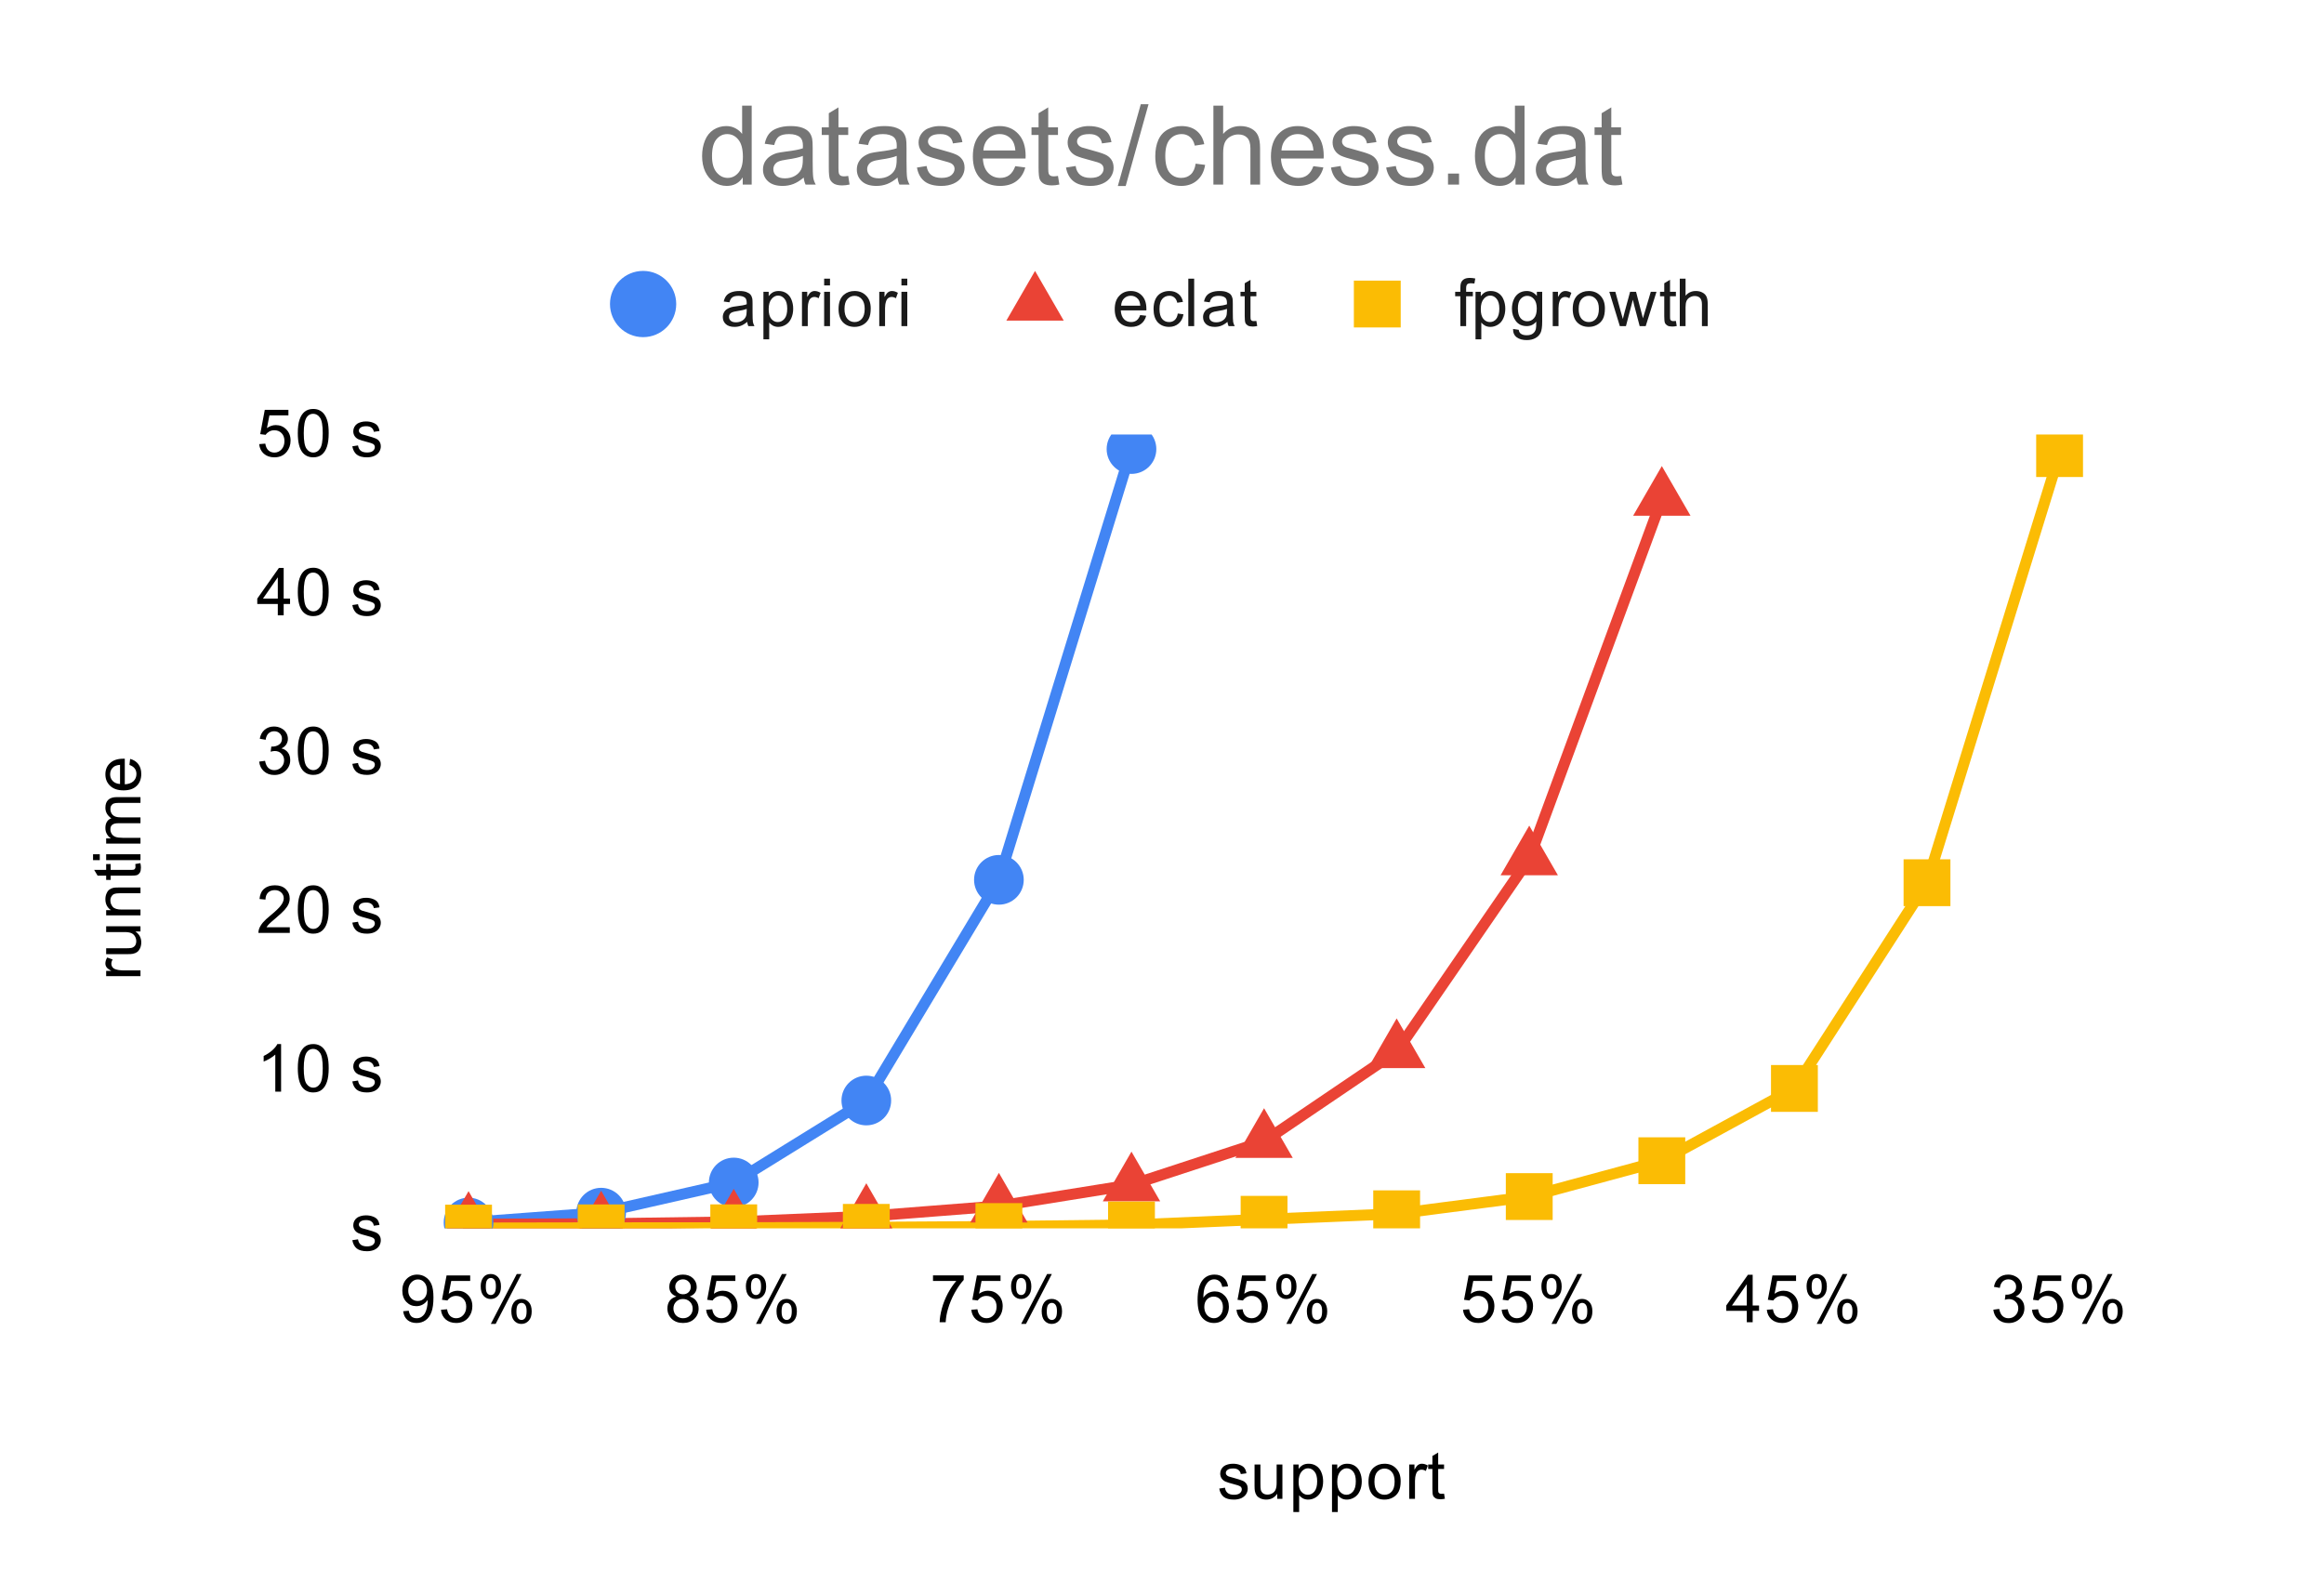 <svg version="1.1" viewBox="0.0 0.0 421.0 289.0" fill="none" stroke="none" stroke-linecap="square" stroke-miterlimit="10" width="421" height="289" xmlns:xlink="http://www.w3.org/1999/xlink" xmlns="http://www.w3.org/2000/svg"><path fill="#ffffff" d="M0 0L421.0 0L421.0 289.0L0 289.0L0 0Z" fill-rule="nonzero"/><clipPath id="id_0"><path d="M75.45 78.717L406.55 78.717L406.55 222.55L75.45 222.55L75.45 78.717Z" clip-rule="nonzero"/></clipPath><path stroke="#4285f4" stroke-width="2.0" stroke-linecap="butt" clip-path="url(#id_0)" d="M84.88 221.489L108.899 219.703L132.917 214.24L156.936 199.386L180.954 159.403L204.972 81.359" fill-rule="nonzero"/><path stroke="#ea4335" stroke-width="2.0" stroke-linecap="butt" clip-path="url(#id_0)" d="M84.88 221.802L108.899 221.724L132.917 221.383L156.936 220.374L180.954 218.495L204.972 214.646L228.991 206.778L253.009 190.511L277.028 155.579L301.046 90.436" fill-rule="nonzero"/><path stroke="#fbbc04" stroke-width="2.0" stroke-linecap="butt" clip-path="url(#id_0)" d="M84.88 222.495L108.899 222.454L132.917 222.444L156.936 222.361L180.954 222.215L204.972 221.929L228.991 220.907L253.009 219.907L277.028 216.79L301.046 210.294L325.064 197.199L349.083 159.926L373.101 82.183" fill-rule="nonzero"/><path fill="#4285f4" clip-path="url(#id_0)" d="M89.38 221.489C89.38 223.975 87.366 225.989 84.88 225.989C82.395 225.989 80.38 223.975 80.38 221.489C80.38 219.004 82.395 216.989 84.88 216.989C87.366 216.989 89.38 219.004 89.38 221.489Z" fill-rule="nonzero"/><path fill="#4285f4" clip-path="url(#id_0)" d="M113.399 219.703C113.399 222.189 111.384 224.203 108.899 224.203C106.413 224.203 104.399 222.189 104.399 219.703C104.399 217.218 106.413 215.203 108.899 215.203C111.384 215.203 113.399 217.218 113.399 219.703Z" fill-rule="nonzero"/><path fill="#4285f4" clip-path="url(#id_0)" d="M137.417 214.24C137.417 216.725 135.402 218.74 132.917 218.74C130.432 218.74 128.417 216.725 128.417 214.24C128.417 211.755 130.432 209.74 132.917 209.74C135.402 209.74 137.417 211.755 137.417 214.24Z" fill-rule="nonzero"/><path fill="#4285f4" clip-path="url(#id_0)" d="M161.436 199.386C161.436 201.871 159.421 203.886 156.936 203.886C154.45 203.886 152.436 201.871 152.436 199.386C152.436 196.901 154.45 194.886 156.936 194.886C159.421 194.886 161.436 196.901 161.436 199.386Z" fill-rule="nonzero"/><path fill="#4285f4" clip-path="url(#id_0)" d="M185.454 159.403C185.454 161.888 183.439 163.903 180.954 163.903C178.469 163.903 176.454 161.888 176.454 159.403C176.454 156.918 178.469 154.903 180.954 154.903C183.439 154.903 185.454 156.918 185.454 159.403Z" fill-rule="nonzero"/><path fill="#4285f4" clip-path="url(#id_0)" d="M209.472 81.359C209.472 83.844 207.458 85.859 204.972 85.859C202.487 85.859 200.472 83.844 200.472 81.359C200.472 78.873 202.487 76.859 204.972 76.859C207.458 76.859 209.472 78.873 209.472 81.359Z" fill-rule="nonzero"/><path fill="#ea4335" clip-path="url(#id_0)" d="M84.88 215.802L90.077 224.802L79.684 224.802Z" fill-rule="nonzero"/><path fill="#ea4335" clip-path="url(#id_0)" d="M108.899 215.724L114.095 224.724L103.703 224.724Z" fill-rule="nonzero"/><path fill="#ea4335" clip-path="url(#id_0)" d="M132.917 215.383L138.113 224.383L127.721 224.383Z" fill-rule="nonzero"/><path fill="#ea4335" clip-path="url(#id_0)" d="M156.936 214.374L162.132 223.374L151.739 223.374Z" fill-rule="nonzero"/><path fill="#ea4335" clip-path="url(#id_0)" d="M180.954 212.495L186.15 221.495L175.758 221.495Z" fill-rule="nonzero"/><path fill="#ea4335" clip-path="url(#id_0)" d="M204.972 208.646L210.169 217.646L199.776 217.646Z" fill-rule="nonzero"/><path fill="#ea4335" clip-path="url(#id_0)" d="M228.991 200.778L234.187 209.778L223.795 209.778Z" fill-rule="nonzero"/><path fill="#ea4335" clip-path="url(#id_0)" d="M253.009 184.511L258.205 193.511L247.813 193.511Z" fill-rule="nonzero"/><path fill="#ea4335" clip-path="url(#id_0)" d="M277.028 149.579L282.224 158.579L271.831 158.579Z" fill-rule="nonzero"/><path fill="#ea4335" clip-path="url(#id_0)" d="M301.046 84.436L306.242 93.436L295.85 93.436Z" fill-rule="nonzero"/><path fill="#fbbc04" clip-path="url(#id_0)" d="M80.638 218.252L89.123 218.252L89.123 226.738L80.638 226.738Z" fill-rule="nonzero"/><path fill="#fbbc04" clip-path="url(#id_0)" d="M104.656 218.212L113.141 218.212L113.141 226.697L104.656 226.697Z" fill-rule="nonzero"/><path fill="#fbbc04" clip-path="url(#id_0)" d="M128.675 218.201L137.16 218.201L137.16 226.687L128.675 226.687Z" fill-rule="nonzero"/><path fill="#fbbc04" clip-path="url(#id_0)" d="M152.693 218.118L161.178 218.118L161.178 226.603L152.693 226.603Z" fill-rule="nonzero"/><path fill="#fbbc04" clip-path="url(#id_0)" d="M176.711 217.972L185.197 217.972L185.197 226.457L176.711 226.457Z" fill-rule="nonzero"/><path fill="#fbbc04" clip-path="url(#id_0)" d="M200.73 217.686L209.215 217.686L209.215 226.171L200.73 226.171Z" fill-rule="nonzero"/><path fill="#fbbc04" clip-path="url(#id_0)" d="M224.748 216.665L233.233 216.665L233.233 225.15L224.748 225.15Z" fill-rule="nonzero"/><path fill="#fbbc04" clip-path="url(#id_0)" d="M248.767 215.664L257.252 215.664L257.252 224.149L248.767 224.149Z" fill-rule="nonzero"/><path fill="#fbbc04" clip-path="url(#id_0)" d="M272.785 212.547L281.27 212.547L281.27 221.033L272.785 221.033Z" fill-rule="nonzero"/><path fill="#fbbc04" clip-path="url(#id_0)" d="M296.803 206.051L305.289 206.051L305.289 214.536L296.803 214.536Z" fill-rule="nonzero"/><path fill="#fbbc04" clip-path="url(#id_0)" d="M320.822 192.956L329.307 192.956L329.307 201.441L320.822 201.441Z" fill-rule="nonzero"/><path fill="#fbbc04" clip-path="url(#id_0)" d="M344.84 155.684L353.325 155.684L353.325 164.169L344.84 164.169Z" fill-rule="nonzero"/><path fill="#fbbc04" clip-path="url(#id_0)" d="M368.859 77.94L377.344 77.94L377.344 86.426L368.859 86.426Z" fill-rule="nonzero"/><path fill="#000000" d="M220.875 269.691L221.906 269.534Q222.0 270.159 222.391 270.488Q222.797 270.816 223.531 270.816Q224.25 270.816 224.594 270.534Q224.953 270.238 224.953 269.831Q224.953 269.472 224.641 269.269Q224.422 269.128 223.562 268.909Q222.406 268.613 221.953 268.409Q221.516 268.191 221.281 267.816Q221.047 267.441 221.047 266.972Q221.047 266.566 221.234 266.206Q221.422 265.847 221.75 265.613Q222.0 265.441 222.422 265.316Q222.844 265.191 223.344 265.191Q224.062 265.191 224.609 265.409Q225.172 265.613 225.438 265.972Q225.703 266.331 225.797 266.925L224.766 267.066Q224.703 266.597 224.359 266.331Q224.031 266.05 223.406 266.05Q222.688 266.05 222.375 266.3Q222.062 266.534 222.062 266.863Q222.062 267.066 222.188 267.222Q222.328 267.394 222.594 267.503Q222.75 267.566 223.531 267.769Q224.656 268.081 225.094 268.269Q225.531 268.456 225.781 268.816Q226.031 269.175 226.031 269.722Q226.031 270.253 225.719 270.722Q225.422 271.175 224.844 271.441Q224.266 271.691 223.531 271.691Q222.312 271.691 221.672 271.191Q221.047 270.675 220.875 269.691ZM231.375 271.55L231.375 270.628Q230.641 271.691 229.391 271.691Q228.844 271.691 228.359 271.488Q227.891 271.269 227.656 270.956Q227.422 270.628 227.328 270.159Q227.266 269.863 227.266 269.175L227.266 265.331L228.328 265.331L228.328 268.784Q228.328 269.597 228.391 269.894Q228.484 270.3 228.797 270.55Q229.125 270.784 229.609 270.784Q230.078 270.784 230.484 270.55Q230.906 270.3 231.078 269.878Q231.266 269.456 231.266 268.659L231.266 265.331L232.312 265.331L232.312 271.55L231.375 271.55ZM234.297 273.941L234.297 265.331L235.25 265.331L235.25 266.128Q235.594 265.659 236.016 265.425Q236.453 265.191 237.062 265.191Q237.859 265.191 238.469 265.597Q239.078 266.003 239.375 266.753Q239.688 267.503 239.688 268.394Q239.688 269.347 239.344 270.113Q239.016 270.878 238.359 271.284Q237.703 271.691 236.984 271.691Q236.453 271.691 236.031 271.472Q235.609 271.238 235.344 270.909L235.344 273.941L234.297 273.941ZM235.25 268.472Q235.25 269.675 235.734 270.253Q236.219 270.816 236.906 270.816Q237.609 270.816 238.109 270.222Q238.609 269.628 238.609 268.378Q238.609 267.191 238.125 266.613Q237.641 266.019 236.953 266.019Q236.281 266.019 235.766 266.644Q235.25 267.269 235.25 268.472ZM241.297 273.941L241.297 265.331L242.25 265.331L242.25 266.128Q242.594 265.659 243.016 265.425Q243.453 265.191 244.062 265.191Q244.859 265.191 245.469 265.597Q246.078 266.003 246.375 266.753Q246.688 267.503 246.688 268.394Q246.688 269.347 246.344 270.113Q246.016 270.878 245.359 271.284Q244.703 271.691 243.984 271.691Q243.453 271.691 243.031 271.472Q242.609 271.238 242.344 270.909L242.344 273.941L241.297 273.941ZM242.25 268.472Q242.25 269.675 242.734 270.253Q243.219 270.816 243.906 270.816Q244.609 270.816 245.109 270.222Q245.609 269.628 245.609 268.378Q245.609 267.191 245.125 266.613Q244.641 266.019 243.953 266.019Q243.281 266.019 242.766 266.644Q242.25 267.269 242.25 268.472ZM247.906 268.441Q247.906 266.706 248.859 265.878Q249.656 265.191 250.812 265.191Q252.094 265.191 252.906 266.034Q253.734 266.863 253.734 268.347Q253.734 269.55 253.375 270.238Q253.016 270.925 252.312 271.316Q251.625 271.691 250.812 271.691Q249.516 271.691 248.703 270.863Q247.906 270.019 247.906 268.441ZM248.984 268.441Q248.984 269.628 249.5 270.222Q250.031 270.816 250.812 270.816Q251.609 270.816 252.125 270.222Q252.641 269.628 252.641 268.409Q252.641 267.253 252.109 266.659Q251.594 266.066 250.812 266.066Q250.031 266.066 249.5 266.659Q248.984 267.238 248.984 268.441ZM255.281 271.55L255.281 265.331L256.234 265.331L256.234 266.269Q256.594 265.613 256.891 265.409Q257.203 265.191 257.578 265.191Q258.109 265.191 258.656 265.519L258.297 266.503Q257.906 266.269 257.531 266.269Q257.172 266.269 256.891 266.488Q256.625 266.691 256.516 267.066Q256.328 267.628 256.328 268.284L256.328 271.55L255.281 271.55ZM261.594 270.613L261.75 271.534Q261.297 271.628 260.953 271.628Q260.375 271.628 260.062 271.456Q259.75 271.269 259.609 270.972Q259.484 270.675 259.484 269.722L259.484 266.144L258.719 266.144L258.719 265.331L259.484 265.331L259.484 263.784L260.531 263.159L260.531 265.331L261.594 265.331L261.594 266.144L260.531 266.144L260.531 269.784Q260.531 270.238 260.578 270.363Q260.641 270.488 260.766 270.566Q260.891 270.644 261.125 270.644Q261.312 270.644 261.594 270.613Z" fill-rule="nonzero"/><path fill="#000000" d="M25.45 176.852L19.231 176.852L19.231 175.899L20.169 175.899Q19.513 175.54 19.309 175.243Q19.091 174.93 19.091 174.555Q19.091 174.024 19.419 173.477L20.403 173.836Q20.169 174.227 20.169 174.602Q20.169 174.961 20.388 175.243Q20.591 175.508 20.966 175.618Q21.528 175.805 22.184 175.805L25.45 175.805L25.45 176.852ZM25.45 168.758L24.528 168.758Q25.591 169.493 25.591 170.743Q25.591 171.29 25.388 171.774Q25.169 172.243 24.856 172.477Q24.528 172.711 24.059 172.805Q23.763 172.868 23.075 172.868L19.231 172.868L19.231 171.805L22.684 171.805Q23.497 171.805 23.794 171.743Q24.2 171.649 24.45 171.336Q24.684 171.008 24.684 170.524Q24.684 170.055 24.45 169.649Q24.2 169.227 23.778 169.055Q23.356 168.868 22.559 168.868L19.231 168.868L19.231 167.821L25.45 167.821L25.45 168.758ZM25.45 165.836L19.231 165.836L19.231 164.899L20.106 164.899Q19.091 164.211 19.091 162.915Q19.091 162.352 19.294 161.883Q19.497 161.399 19.825 161.165Q20.153 160.93 20.591 160.836Q20.888 160.79 21.622 160.79L25.45 160.79L25.45 161.836L21.669 161.836Q21.013 161.836 20.7 161.961Q20.388 162.086 20.2 162.399Q19.997 162.711 19.997 163.133Q19.997 163.805 20.434 164.305Q20.856 164.79 22.044 164.79L25.45 164.79L25.45 165.836ZM24.513 156.54L25.434 156.383Q25.528 156.836 25.528 157.18Q25.528 157.758 25.356 158.071Q25.169 158.383 24.872 158.524Q24.575 158.649 23.622 158.649L20.044 158.649L20.044 159.415L19.231 159.415L19.231 158.649L17.684 158.649L17.059 157.602L19.231 157.602L19.231 156.54L20.044 156.54L20.044 157.602L23.684 157.602Q24.138 157.602 24.263 157.555Q24.388 157.493 24.466 157.368Q24.544 157.243 24.544 157.008Q24.544 156.821 24.513 156.54ZM18.075 155.836L16.856 155.836L16.856 154.774L18.075 154.774L18.075 155.836ZM25.45 155.836L19.231 155.836L19.231 154.774L25.45 154.774L25.45 155.836ZM25.45 152.836L19.231 152.836L19.231 151.899L20.106 151.899Q19.638 151.602 19.372 151.118Q19.091 150.633 19.091 150.008Q19.091 149.321 19.372 148.883Q19.653 148.43 20.169 148.258Q19.091 147.508 19.091 146.336Q19.091 145.399 19.606 144.915Q20.106 144.415 21.184 144.415L25.45 144.415L25.45 145.461L21.528 145.461Q20.903 145.461 20.622 145.571Q20.341 145.665 20.169 145.93Q19.997 146.196 19.997 146.571Q19.997 147.227 20.434 147.665Q20.872 148.086 21.841 148.086L25.45 148.086L25.45 149.149L21.403 149.149Q20.7 149.149 20.356 149.415Q19.997 149.665 19.997 150.243Q19.997 150.696 20.231 151.071Q20.466 151.446 20.919 151.618Q21.372 151.79 22.216 151.79L25.45 151.79L25.45 152.836ZM23.45 138.586L23.575 137.493Q24.528 137.743 25.059 138.446Q25.591 139.149 25.591 140.227Q25.591 141.586 24.747 142.399Q23.903 143.196 22.388 143.196Q20.825 143.196 19.966 142.383Q19.091 141.571 19.091 140.29Q19.091 139.04 19.934 138.258Q20.778 137.461 22.325 137.461Q22.419 137.461 22.606 137.461L22.606 142.102Q23.638 142.04 24.184 141.524Q24.716 141.008 24.716 140.227Q24.716 139.649 24.419 139.243Q24.106 138.821 23.45 138.586ZM21.747 142.04L21.747 138.571Q20.95 138.633 20.559 138.961Q19.95 139.477 19.95 140.274Q19.95 141.008 20.434 141.508Q20.919 141.993 21.747 142.04Z" fill-rule="nonzero"/><path fill="#000000" d="M63.825 224.691L64.856 224.534Q64.95 225.159 65.341 225.488Q65.747 225.816 66.481 225.816Q67.2 225.816 67.544 225.534Q67.903 225.238 67.903 224.831Q67.903 224.472 67.591 224.269Q67.372 224.128 66.513 223.909Q65.356 223.613 64.903 223.409Q64.466 223.191 64.231 222.816Q63.997 222.441 63.997 221.972Q63.997 221.566 64.184 221.206Q64.372 220.847 64.7 220.613Q64.95 220.441 65.372 220.316Q65.794 220.191 66.294 220.191Q67.013 220.191 67.559 220.409Q68.122 220.613 68.388 220.972Q68.653 221.331 68.747 221.925L67.716 222.066Q67.653 221.597 67.309 221.331Q66.981 221.05 66.356 221.05Q65.638 221.05 65.325 221.3Q65.013 221.534 65.013 221.863Q65.013 222.066 65.138 222.222Q65.278 222.394 65.544 222.503Q65.7 222.566 66.481 222.769Q67.606 223.081 68.044 223.269Q68.481 223.456 68.731 223.816Q68.981 224.175 68.981 224.722Q68.981 225.253 68.669 225.722Q68.372 226.175 67.794 226.441Q67.216 226.691 66.481 226.691Q65.263 226.691 64.622 226.191Q63.997 225.675 63.825 224.691Z" fill-rule="nonzero"/><path fill="#000000" d="M50.919 197.783L49.872 197.783L49.872 191.065Q49.481 191.424 48.856 191.799Q48.247 192.158 47.763 192.33L47.763 191.315Q48.638 190.893 49.294 190.315Q49.966 189.721 50.247 189.158L50.919 189.158L50.919 197.783ZM53.95 193.549Q53.95 192.018 54.263 191.096Q54.575 190.158 55.184 189.658Q55.809 189.158 56.747 189.158Q57.434 189.158 57.95 189.44Q58.481 189.721 58.825 190.252Q59.169 190.768 59.356 191.518Q59.544 192.268 59.544 193.549Q59.544 195.065 59.231 195.986Q58.934 196.908 58.309 197.424Q57.7 197.924 56.747 197.924Q55.513 197.924 54.794 197.033Q53.95 195.971 53.95 193.549ZM55.028 193.549Q55.028 195.658 55.528 196.361Q56.028 197.065 56.747 197.065Q57.481 197.065 57.966 196.361Q58.466 195.658 58.466 193.549Q58.466 191.424 57.966 190.736Q57.481 190.033 56.731 190.033Q56.013 190.033 55.575 190.643Q55.028 191.424 55.028 193.549ZM63.825 195.924L64.856 195.768Q64.95 196.393 65.341 196.721Q65.747 197.049 66.481 197.049Q67.2 197.049 67.544 196.768Q67.903 196.471 67.903 196.065Q67.903 195.705 67.591 195.502Q67.372 195.361 66.513 195.143Q65.356 194.846 64.903 194.643Q64.466 194.424 64.231 194.049Q63.997 193.674 63.997 193.205Q63.997 192.799 64.184 192.44Q64.372 192.08 64.7 191.846Q64.95 191.674 65.372 191.549Q65.794 191.424 66.294 191.424Q67.013 191.424 67.559 191.643Q68.122 191.846 68.388 192.205Q68.653 192.565 68.747 193.158L67.716 193.299Q67.653 192.83 67.309 192.565Q66.981 192.283 66.356 192.283Q65.638 192.283 65.325 192.533Q65.013 192.768 65.013 193.096Q65.013 193.299 65.138 193.455Q65.278 193.627 65.544 193.736Q65.7 193.799 66.481 194.002Q67.606 194.315 68.044 194.502Q68.481 194.69 68.731 195.049Q68.981 195.408 68.981 195.955Q68.981 196.486 68.669 196.955Q68.372 197.408 67.794 197.674Q67.216 197.924 66.481 197.924Q65.263 197.924 64.622 197.424Q63.997 196.908 63.825 195.924Z" fill-rule="nonzero"/><path fill="#000000" d="M52.497 168.001L52.497 169.017L46.809 169.017Q46.809 168.642 46.934 168.282Q47.153 167.704 47.622 167.142Q48.106 166.579 49.013 165.845Q50.419 164.689 50.903 164.017Q51.403 163.345 51.403 162.751Q51.403 162.126 50.95 161.704Q50.497 161.267 49.778 161.267Q49.013 161.267 48.559 161.72Q48.106 162.173 48.091 162.985L47.013 162.876Q47.122 161.657 47.841 161.032Q48.575 160.392 49.809 160.392Q51.044 160.392 51.763 161.079Q52.481 161.767 52.481 162.782Q52.481 163.298 52.263 163.798Q52.059 164.282 51.559 164.845Q51.075 165.392 49.95 166.345Q48.997 167.142 48.716 167.439Q48.45 167.72 48.278 168.001L52.497 168.001ZM53.95 164.782Q53.95 163.251 54.263 162.329Q54.575 161.392 55.184 160.892Q55.809 160.392 56.747 160.392Q57.434 160.392 57.95 160.673Q58.481 160.954 58.825 161.485Q59.169 162.001 59.356 162.751Q59.544 163.501 59.544 164.782Q59.544 166.298 59.231 167.22Q58.934 168.142 58.309 168.657Q57.7 169.157 56.747 169.157Q55.513 169.157 54.794 168.267Q53.95 167.204 53.95 164.782ZM55.028 164.782Q55.028 166.892 55.528 167.595Q56.028 168.298 56.747 168.298Q57.481 168.298 57.966 167.595Q58.466 166.892 58.466 164.782Q58.466 162.657 57.966 161.97Q57.481 161.267 56.731 161.267Q56.013 161.267 55.575 161.876Q55.028 162.657 55.028 164.782ZM63.825 167.157L64.856 167.001Q64.95 167.626 65.341 167.954Q65.747 168.282 66.481 168.282Q67.2 168.282 67.544 168.001Q67.903 167.704 67.903 167.298Q67.903 166.939 67.591 166.735Q67.372 166.595 66.513 166.376Q65.356 166.079 64.903 165.876Q64.466 165.657 64.231 165.282Q63.997 164.907 63.997 164.439Q63.997 164.032 64.184 163.673Q64.372 163.314 64.7 163.079Q64.95 162.907 65.372 162.782Q65.794 162.657 66.294 162.657Q67.013 162.657 67.559 162.876Q68.122 163.079 68.388 163.439Q68.653 163.798 68.747 164.392L67.716 164.532Q67.653 164.064 67.309 163.798Q66.981 163.517 66.356 163.517Q65.638 163.517 65.325 163.767Q65.013 164.001 65.013 164.329Q65.013 164.532 65.138 164.689Q65.278 164.86 65.544 164.97Q65.7 165.032 66.481 165.235Q67.606 165.548 68.044 165.735Q68.481 165.923 68.731 166.282Q68.981 166.642 68.981 167.189Q68.981 167.72 68.669 168.189Q68.372 168.642 67.794 168.907Q67.216 169.157 66.481 169.157Q65.263 169.157 64.622 168.657Q63.997 168.142 63.825 167.157Z" fill-rule="nonzero"/><path fill="#000000" d="M46.95 137.984L48.013 137.844Q48.184 138.734 48.622 139.141Q49.059 139.531 49.684 139.531Q50.434 139.531 50.95 139.016Q51.466 138.5 51.466 137.734Q51.466 137.016 50.981 136.547Q50.513 136.062 49.778 136.062Q49.481 136.062 49.028 136.188L49.153 135.25Q49.263 135.266 49.325 135.266Q49.997 135.266 50.528 134.922Q51.075 134.562 51.075 133.828Q51.075 133.25 50.684 132.875Q50.294 132.484 49.669 132.484Q49.059 132.484 48.638 132.875Q48.231 133.266 48.122 134.031L47.059 133.844Q47.247 132.797 47.934 132.219Q48.622 131.625 49.638 131.625Q50.341 131.625 50.934 131.938Q51.528 132.234 51.841 132.75Q52.153 133.266 52.153 133.859Q52.153 134.406 51.856 134.875Q51.559 135.328 50.981 135.594Q51.731 135.766 52.153 136.328Q52.575 136.875 52.575 137.719Q52.575 138.844 51.747 139.625Q50.934 140.406 49.684 140.406Q48.559 140.406 47.809 139.734Q47.059 139.047 46.95 137.984ZM53.95 136.016Q53.95 134.484 54.263 133.562Q54.575 132.625 55.184 132.125Q55.809 131.625 56.747 131.625Q57.434 131.625 57.95 131.906Q58.481 132.188 58.825 132.719Q59.169 133.234 59.356 133.984Q59.544 134.734 59.544 136.016Q59.544 137.531 59.231 138.453Q58.934 139.375 58.309 139.891Q57.7 140.391 56.747 140.391Q55.513 140.391 54.794 139.5Q53.95 138.438 53.95 136.016ZM55.028 136.016Q55.028 138.125 55.528 138.828Q56.028 139.531 56.747 139.531Q57.481 139.531 57.966 138.828Q58.466 138.125 58.466 136.016Q58.466 133.891 57.966 133.203Q57.481 132.5 56.731 132.5Q56.013 132.5 55.575 133.109Q55.028 133.891 55.028 136.016ZM63.825 138.391L64.856 138.234Q64.95 138.859 65.341 139.188Q65.747 139.516 66.481 139.516Q67.2 139.516 67.544 139.234Q67.903 138.938 67.903 138.531Q67.903 138.172 67.591 137.969Q67.372 137.828 66.513 137.609Q65.356 137.312 64.903 137.109Q64.466 136.891 64.231 136.516Q63.997 136.141 63.997 135.672Q63.997 135.266 64.184 134.906Q64.372 134.547 64.7 134.312Q64.95 134.141 65.372 134.016Q65.794 133.891 66.294 133.891Q67.013 133.891 67.559 134.109Q68.122 134.312 68.388 134.672Q68.653 135.031 68.747 135.625L67.716 135.766Q67.653 135.297 67.309 135.031Q66.981 134.75 66.356 134.75Q65.638 134.75 65.325 135.0Q65.013 135.234 65.013 135.562Q65.013 135.766 65.138 135.922Q65.278 136.094 65.544 136.203Q65.7 136.266 66.481 136.469Q67.606 136.781 68.044 136.969Q68.481 137.156 68.731 137.516Q68.981 137.875 68.981 138.422Q68.981 138.953 68.669 139.422Q68.372 139.875 67.794 140.141Q67.216 140.391 66.481 140.391Q65.263 140.391 64.622 139.891Q63.997 139.375 63.825 138.391Z" fill-rule="nonzero"/><path fill="#000000" d="M50.325 111.483L50.325 109.421L46.606 109.421L46.606 108.452L50.528 102.89L51.388 102.89L51.388 108.452L52.544 108.452L52.544 109.421L51.388 109.421L51.388 111.483L50.325 111.483ZM50.325 108.452L50.325 104.593L47.638 108.452L50.325 108.452ZM53.95 107.249Q53.95 105.718 54.263 104.796Q54.575 103.858 55.184 103.358Q55.809 102.858 56.747 102.858Q57.434 102.858 57.95 103.14Q58.481 103.421 58.825 103.952Q59.169 104.468 59.356 105.218Q59.544 105.968 59.544 107.249Q59.544 108.765 59.231 109.686Q58.934 110.608 58.309 111.124Q57.7 111.624 56.747 111.624Q55.513 111.624 54.794 110.733Q53.95 109.671 53.95 107.249ZM55.028 107.249Q55.028 109.358 55.528 110.061Q56.028 110.765 56.747 110.765Q57.481 110.765 57.966 110.061Q58.466 109.358 58.466 107.249Q58.466 105.124 57.966 104.436Q57.481 103.733 56.731 103.733Q56.013 103.733 55.575 104.343Q55.028 105.124 55.028 107.249ZM63.825 109.624L64.856 109.468Q64.95 110.093 65.341 110.421Q65.747 110.749 66.481 110.749Q67.2 110.749 67.544 110.468Q67.903 110.171 67.903 109.765Q67.903 109.405 67.591 109.202Q67.372 109.061 66.513 108.843Q65.356 108.546 64.903 108.343Q64.466 108.124 64.231 107.749Q63.997 107.374 63.997 106.905Q63.997 106.499 64.184 106.14Q64.372 105.78 64.7 105.546Q64.95 105.374 65.372 105.249Q65.794 105.124 66.294 105.124Q67.013 105.124 67.559 105.343Q68.122 105.546 68.388 105.905Q68.653 106.265 68.747 106.858L67.716 106.999Q67.653 106.53 67.309 106.265Q66.981 105.983 66.356 105.983Q65.638 105.983 65.325 106.233Q65.013 106.468 65.013 106.796Q65.013 106.999 65.138 107.155Q65.278 107.327 65.544 107.436Q65.7 107.499 66.481 107.702Q67.606 108.015 68.044 108.202Q68.481 108.39 68.731 108.749Q68.981 109.108 68.981 109.655Q68.981 110.186 68.669 110.655Q68.372 111.108 67.794 111.374Q67.216 111.624 66.481 111.624Q65.263 111.624 64.622 111.124Q63.997 110.608 63.825 109.624Z" fill-rule="nonzero"/><path fill="#000000" d="M46.95 80.467L48.059 80.373Q48.184 81.185 48.622 81.592Q49.075 81.998 49.716 81.998Q50.466 81.998 50.997 81.42Q51.528 80.842 51.528 79.904Q51.528 78.998 51.013 78.482Q50.513 77.951 49.684 77.951Q49.184 77.951 48.763 78.185Q48.356 78.42 48.122 78.779L47.138 78.654L47.966 74.248L52.247 74.248L52.247 75.248L48.809 75.248L48.356 77.56Q49.122 77.014 49.966 77.014Q51.091 77.014 51.856 77.795Q52.638 78.576 52.638 79.81Q52.638 80.967 51.966 81.826Q51.138 82.857 49.716 82.857Q48.544 82.857 47.794 82.201Q47.059 81.545 46.95 80.467ZM53.95 78.482Q53.95 76.951 54.263 76.029Q54.575 75.092 55.184 74.592Q55.809 74.092 56.747 74.092Q57.434 74.092 57.95 74.373Q58.481 74.654 58.825 75.185Q59.169 75.701 59.356 76.451Q59.544 77.201 59.544 78.482Q59.544 79.998 59.231 80.92Q58.934 81.842 58.309 82.357Q57.7 82.857 56.747 82.857Q55.513 82.857 54.794 81.967Q53.95 80.904 53.95 78.482ZM55.028 78.482Q55.028 80.592 55.528 81.295Q56.028 81.998 56.747 81.998Q57.481 81.998 57.966 81.295Q58.466 80.592 58.466 78.482Q58.466 76.357 57.966 75.67Q57.481 74.967 56.731 74.967Q56.013 74.967 55.575 75.576Q55.028 76.357 55.028 78.482ZM63.825 80.857L64.856 80.701Q64.95 81.326 65.341 81.654Q65.747 81.982 66.481 81.982Q67.2 81.982 67.544 81.701Q67.903 81.404 67.903 80.998Q67.903 80.639 67.591 80.435Q67.372 80.295 66.513 80.076Q65.356 79.779 64.903 79.576Q64.466 79.357 64.231 78.982Q63.997 78.607 63.997 78.139Q63.997 77.732 64.184 77.373Q64.372 77.014 64.7 76.779Q64.95 76.607 65.372 76.482Q65.794 76.357 66.294 76.357Q67.013 76.357 67.559 76.576Q68.122 76.779 68.388 77.139Q68.653 77.498 68.747 78.092L67.716 78.232Q67.653 77.764 67.309 77.498Q66.981 77.217 66.356 77.217Q65.638 77.217 65.325 77.467Q65.013 77.701 65.013 78.029Q65.013 78.232 65.138 78.389Q65.278 78.56 65.544 78.67Q65.7 78.732 66.481 78.935Q67.606 79.248 68.044 79.435Q68.481 79.623 68.731 79.982Q68.981 80.342 68.981 80.889Q68.981 81.42 68.669 81.889Q68.372 82.342 67.794 82.607Q67.216 82.857 66.481 82.857Q65.263 82.857 64.622 82.357Q63.997 81.842 63.825 80.857Z" fill-rule="nonzero"/><path fill="#000000" d="M361.101 237.284L362.164 237.144Q362.336 238.034 362.773 238.441Q363.211 238.831 363.836 238.831Q364.586 238.831 365.101 238.316Q365.617 237.8 365.617 237.034Q365.617 236.316 365.132 235.847Q364.664 235.363 363.929 235.363Q363.632 235.363 363.179 235.488L363.304 234.55Q363.414 234.566 363.476 234.566Q364.148 234.566 364.679 234.222Q365.226 233.863 365.226 233.128Q365.226 232.55 364.836 232.175Q364.445 231.784 363.82 231.784Q363.211 231.784 362.789 232.175Q362.382 232.566 362.273 233.331L361.211 233.144Q361.398 232.097 362.086 231.519Q362.773 230.925 363.789 230.925Q364.492 230.925 365.086 231.238Q365.679 231.534 365.992 232.05Q366.304 232.566 366.304 233.159Q366.304 233.706 366.007 234.175Q365.711 234.628 365.132 234.894Q365.882 235.066 366.304 235.628Q366.726 236.175 366.726 237.019Q366.726 238.144 365.898 238.925Q365.086 239.706 363.836 239.706Q362.711 239.706 361.961 239.034Q361.211 238.347 361.101 237.284ZM368.101 237.3L369.211 237.206Q369.336 238.019 369.773 238.425Q370.226 238.831 370.867 238.831Q371.617 238.831 372.148 238.253Q372.679 237.675 372.679 236.738Q372.679 235.831 372.164 235.316Q371.664 234.784 370.836 234.784Q370.336 234.784 369.914 235.019Q369.507 235.253 369.273 235.613L368.289 235.488L369.117 231.081L373.398 231.081L373.398 232.081L369.961 232.081L369.507 234.394Q370.273 233.847 371.117 233.847Q372.242 233.847 373.007 234.628Q373.789 235.409 373.789 236.644Q373.789 237.8 373.117 238.659Q372.289 239.691 370.867 239.691Q369.695 239.691 368.945 239.034Q368.211 238.378 368.101 237.3ZM375.304 233.019Q375.304 232.097 375.757 231.456Q376.226 230.816 377.101 230.816Q377.914 230.816 378.445 231.394Q378.976 231.972 378.976 233.081Q378.976 234.175 378.429 234.769Q377.898 235.347 377.117 235.347Q376.336 235.347 375.82 234.769Q375.304 234.191 375.304 233.019ZM377.132 231.534Q376.742 231.534 376.476 231.878Q376.226 232.222 376.226 233.128Q376.226 233.956 376.476 234.3Q376.742 234.628 377.132 234.628Q377.539 234.628 377.789 234.284Q378.054 233.941 378.054 233.05Q378.054 232.206 377.789 231.878Q377.523 231.534 377.132 231.534ZM377.132 239.863L381.836 230.816L382.695 230.816L378.007 239.863L377.132 239.863ZM380.851 237.534Q380.851 236.613 381.304 235.972Q381.773 235.331 382.664 235.331Q383.476 235.331 384.007 235.909Q384.539 236.472 384.539 237.597Q384.539 238.691 383.992 239.284Q383.461 239.863 382.664 239.863Q381.898 239.863 381.367 239.284Q380.851 238.706 380.851 237.534ZM382.695 236.05Q382.289 236.05 382.023 236.394Q381.773 236.738 381.773 237.644Q381.773 238.456 382.039 238.8Q382.304 239.144 382.695 239.144Q383.086 239.144 383.351 238.8Q383.617 238.456 383.617 237.55Q383.617 236.722 383.351 236.394Q383.086 236.05 382.695 236.05Z" fill-rule="nonzero"/><path fill="#000000" d="M316.439 239.55L316.439 237.488L312.721 237.488L312.721 236.519L316.643 230.956L317.502 230.956L317.502 236.519L318.658 236.519L318.658 237.488L317.502 237.488L317.502 239.55L316.439 239.55ZM316.439 236.519L316.439 232.659L313.752 236.519L316.439 236.519ZM320.064 237.3L321.174 237.206Q321.299 238.019 321.736 238.425Q322.189 238.831 322.83 238.831Q323.58 238.831 324.111 238.253Q324.643 237.675 324.643 236.738Q324.643 235.831 324.127 235.316Q323.627 234.784 322.799 234.784Q322.299 234.784 321.877 235.019Q321.471 235.253 321.236 235.613L320.252 235.488L321.08 231.081L325.361 231.081L325.361 232.081L321.924 232.081L321.471 234.394Q322.236 233.847 323.08 233.847Q324.205 233.847 324.971 234.628Q325.752 235.409 325.752 236.644Q325.752 237.8 325.08 238.659Q324.252 239.691 322.83 239.691Q321.658 239.691 320.908 239.034Q320.174 238.378 320.064 237.3ZM327.268 233.019Q327.268 232.097 327.721 231.456Q328.189 230.816 329.064 230.816Q329.877 230.816 330.408 231.394Q330.939 231.972 330.939 233.081Q330.939 234.175 330.393 234.769Q329.861 235.347 329.08 235.347Q328.299 235.347 327.783 234.769Q327.268 234.191 327.268 233.019ZM329.096 231.534Q328.705 231.534 328.439 231.878Q328.189 232.222 328.189 233.128Q328.189 233.956 328.439 234.3Q328.705 234.628 329.096 234.628Q329.502 234.628 329.752 234.284Q330.018 233.941 330.018 233.05Q330.018 232.206 329.752 231.878Q329.486 231.534 329.096 231.534ZM329.096 239.863L333.799 230.816L334.658 230.816L329.971 239.863L329.096 239.863ZM332.814 237.534Q332.814 236.613 333.268 235.972Q333.736 235.331 334.627 235.331Q335.439 235.331 335.971 235.909Q336.502 236.472 336.502 237.597Q336.502 238.691 335.955 239.284Q335.424 239.863 334.627 239.863Q333.861 239.863 333.33 239.284Q332.814 238.706 332.814 237.534ZM334.658 236.05Q334.252 236.05 333.986 236.394Q333.736 236.738 333.736 237.644Q333.736 238.456 334.002 238.8Q334.268 239.144 334.658 239.144Q335.049 239.144 335.314 238.8Q335.58 238.456 335.58 237.55Q335.58 236.722 335.314 236.394Q335.049 236.05 334.658 236.05Z" fill-rule="nonzero"/><path fill="#000000" d="M265.028 237.3L266.137 237.206Q266.262 238.019 266.7 238.425Q267.153 238.831 267.793 238.831Q268.543 238.831 269.075 238.253Q269.606 237.675 269.606 236.738Q269.606 235.831 269.09 235.316Q268.59 234.784 267.762 234.784Q267.262 234.784 266.84 235.019Q266.434 235.253 266.2 235.613L265.215 235.488L266.043 231.081L270.325 231.081L270.325 232.081L266.887 232.081L266.434 234.394Q267.2 233.847 268.043 233.847Q269.168 233.847 269.934 234.628Q270.715 235.409 270.715 236.644Q270.715 237.8 270.043 238.659Q269.215 239.691 267.793 239.691Q266.621 239.691 265.871 239.034Q265.137 238.378 265.028 237.3ZM272.028 237.3L273.137 237.206Q273.262 238.019 273.7 238.425Q274.153 238.831 274.793 238.831Q275.543 238.831 276.075 238.253Q276.606 237.675 276.606 236.738Q276.606 235.831 276.09 235.316Q275.59 234.784 274.762 234.784Q274.262 234.784 273.84 235.019Q273.434 235.253 273.2 235.613L272.215 235.488L273.043 231.081L277.325 231.081L277.325 232.081L273.887 232.081L273.434 234.394Q274.2 233.847 275.043 233.847Q276.168 233.847 276.934 234.628Q277.715 235.409 277.715 236.644Q277.715 237.8 277.043 238.659Q276.215 239.691 274.793 239.691Q273.621 239.691 272.871 239.034Q272.137 238.378 272.028 237.3ZM279.231 233.019Q279.231 232.097 279.684 231.456Q280.153 230.816 281.028 230.816Q281.84 230.816 282.371 231.394Q282.903 231.972 282.903 233.081Q282.903 234.175 282.356 234.769Q281.825 235.347 281.043 235.347Q280.262 235.347 279.746 234.769Q279.231 234.191 279.231 233.019ZM281.059 231.534Q280.668 231.534 280.403 231.878Q280.153 232.222 280.153 233.128Q280.153 233.956 280.403 234.3Q280.668 234.628 281.059 234.628Q281.465 234.628 281.715 234.284Q281.981 233.941 281.981 233.05Q281.981 232.206 281.715 231.878Q281.45 231.534 281.059 231.534ZM281.059 239.863L285.762 230.816L286.621 230.816L281.934 239.863L281.059 239.863ZM284.778 237.534Q284.778 236.613 285.231 235.972Q285.7 235.331 286.59 235.331Q287.403 235.331 287.934 235.909Q288.465 236.472 288.465 237.597Q288.465 238.691 287.918 239.284Q287.387 239.863 286.59 239.863Q285.825 239.863 285.293 239.284Q284.778 238.706 284.778 237.534ZM286.621 236.05Q286.215 236.05 285.95 236.394Q285.7 236.738 285.7 237.644Q285.7 238.456 285.965 238.8Q286.231 239.144 286.621 239.144Q287.012 239.144 287.278 238.8Q287.543 238.456 287.543 237.55Q287.543 236.722 287.278 236.394Q287.012 236.05 286.621 236.05Z" fill-rule="nonzero"/><path fill="#000000" d="M222.46 233.066L221.413 233.144Q221.272 232.519 221.022 232.238Q220.585 231.784 219.96 231.784Q219.46 231.784 219.069 232.066Q218.585 232.441 218.288 233.144Q218.006 233.831 217.991 235.113Q218.366 234.534 218.913 234.253Q219.475 233.972 220.085 233.972Q221.131 233.972 221.866 234.753Q222.616 235.534 222.616 236.753Q222.616 237.566 222.256 238.269Q221.913 238.956 221.303 239.331Q220.694 239.691 219.928 239.691Q218.6 239.691 217.772 238.722Q216.944 237.753 216.944 235.534Q216.944 233.034 217.866 231.909Q218.663 230.925 220.022 230.925Q221.038 230.925 221.678 231.503Q222.335 232.066 222.46 233.066ZM218.163 236.769Q218.163 237.316 218.381 237.816Q218.616 238.3 219.022 238.566Q219.444 238.831 219.913 238.831Q220.569 238.831 221.053 238.3Q221.538 237.753 221.538 236.831Q221.538 235.941 221.053 235.425Q220.585 234.909 219.866 234.909Q219.147 234.909 218.647 235.425Q218.163 235.941 218.163 236.769ZM223.991 237.3L225.1 237.206Q225.225 238.019 225.663 238.425Q226.116 238.831 226.756 238.831Q227.506 238.831 228.038 238.253Q228.569 237.675 228.569 236.738Q228.569 235.831 228.053 235.316Q227.553 234.784 226.725 234.784Q226.225 234.784 225.803 235.019Q225.397 235.253 225.163 235.613L224.178 235.488L225.006 231.081L229.288 231.081L229.288 232.081L225.85 232.081L225.397 234.394Q226.163 233.847 227.006 233.847Q228.131 233.847 228.897 234.628Q229.678 235.409 229.678 236.644Q229.678 237.8 229.006 238.659Q228.178 239.691 226.756 239.691Q225.585 239.691 224.835 239.034Q224.1 238.378 223.991 237.3ZM231.194 233.019Q231.194 232.097 231.647 231.456Q232.116 230.816 232.991 230.816Q233.803 230.816 234.335 231.394Q234.866 231.972 234.866 233.081Q234.866 234.175 234.319 234.769Q233.788 235.347 233.006 235.347Q232.225 235.347 231.71 234.769Q231.194 234.191 231.194 233.019ZM233.022 231.534Q232.631 231.534 232.366 231.878Q232.116 232.222 232.116 233.128Q232.116 233.956 232.366 234.3Q232.631 234.628 233.022 234.628Q233.428 234.628 233.678 234.284Q233.944 233.941 233.944 233.05Q233.944 232.206 233.678 231.878Q233.413 231.534 233.022 231.534ZM233.022 239.863L237.725 230.816L238.585 230.816L233.897 239.863L233.022 239.863ZM236.741 237.534Q236.741 236.613 237.194 235.972Q237.663 235.331 238.553 235.331Q239.366 235.331 239.897 235.909Q240.428 236.472 240.428 237.597Q240.428 238.691 239.881 239.284Q239.35 239.863 238.553 239.863Q237.788 239.863 237.256 239.284Q236.741 238.706 236.741 237.534ZM238.585 236.05Q238.178 236.05 237.913 236.394Q237.663 236.738 237.663 237.644Q237.663 238.456 237.928 238.8Q238.194 239.144 238.585 239.144Q238.975 239.144 239.241 238.8Q239.506 238.456 239.506 237.55Q239.506 236.722 239.241 236.394Q238.975 236.05 238.585 236.05Z" fill-rule="nonzero"/><path fill="#000000" d="M169.016 232.081L169.016 231.066L174.579 231.066L174.579 231.894Q173.766 232.769 172.954 234.222Q172.157 235.659 171.72 237.191Q171.391 238.269 171.313 239.55L170.22 239.55Q170.235 238.534 170.61 237.097Q171.001 235.659 171.704 234.331Q172.423 233.003 173.235 232.081L169.016 232.081ZM175.954 237.3L177.063 237.206Q177.188 238.019 177.626 238.425Q178.079 238.831 178.72 238.831Q179.47 238.831 180.001 238.253Q180.532 237.675 180.532 236.738Q180.532 235.831 180.016 235.316Q179.516 234.784 178.688 234.784Q178.188 234.784 177.766 235.019Q177.36 235.253 177.126 235.613L176.141 235.488L176.97 231.081L181.251 231.081L181.251 232.081L177.813 232.081L177.36 234.394Q178.126 233.847 178.97 233.847Q180.095 233.847 180.86 234.628Q181.641 235.409 181.641 236.644Q181.641 237.8 180.97 238.659Q180.141 239.691 178.72 239.691Q177.548 239.691 176.798 239.034Q176.063 238.378 175.954 237.3ZM183.157 233.019Q183.157 232.097 183.61 231.456Q184.079 230.816 184.954 230.816Q185.766 230.816 186.298 231.394Q186.829 231.972 186.829 233.081Q186.829 234.175 186.282 234.769Q185.751 235.347 184.97 235.347Q184.188 235.347 183.673 234.769Q183.157 234.191 183.157 233.019ZM184.985 231.534Q184.595 231.534 184.329 231.878Q184.079 232.222 184.079 233.128Q184.079 233.956 184.329 234.3Q184.595 234.628 184.985 234.628Q185.391 234.628 185.641 234.284Q185.907 233.941 185.907 233.05Q185.907 232.206 185.641 231.878Q185.376 231.534 184.985 231.534ZM184.985 239.863L189.688 230.816L190.548 230.816L185.86 239.863L184.985 239.863ZM188.704 237.534Q188.704 236.613 189.157 235.972Q189.626 235.331 190.516 235.331Q191.329 235.331 191.86 235.909Q192.391 236.472 192.391 237.597Q192.391 238.691 191.845 239.284Q191.313 239.863 190.516 239.863Q189.751 239.863 189.22 239.284Q188.704 238.706 188.704 237.534ZM190.548 236.05Q190.141 236.05 189.876 236.394Q189.626 236.738 189.626 237.644Q189.626 238.456 189.891 238.8Q190.157 239.144 190.548 239.144Q190.938 239.144 191.204 238.8Q191.47 238.456 191.47 237.55Q191.47 236.722 191.204 236.394Q190.938 236.05 190.548 236.05Z" fill-rule="nonzero"/><path fill="#000000" d="M122.542 234.894Q121.886 234.644 121.558 234.206Q121.245 233.753 121.245 233.144Q121.245 232.206 121.917 231.566Q122.605 230.925 123.714 230.925Q124.839 230.925 125.527 231.581Q126.214 232.238 126.214 233.175Q126.214 233.769 125.902 234.206Q125.589 234.644 124.948 234.894Q125.745 235.144 126.152 235.722Q126.558 236.3 126.558 237.097Q126.558 238.191 125.777 238.941Q125.011 239.691 123.73 239.691Q122.464 239.691 121.683 238.941Q120.902 238.191 120.902 237.066Q120.902 236.222 121.323 235.659Q121.761 235.097 122.542 234.894ZM122.323 233.097Q122.323 233.706 122.714 234.097Q123.12 234.488 123.745 234.488Q124.355 234.488 124.745 234.113Q125.136 233.722 125.136 233.159Q125.136 232.581 124.73 232.191Q124.323 231.784 123.73 231.784Q123.12 231.784 122.714 232.175Q122.323 232.566 122.323 233.097ZM121.995 237.066Q121.995 237.519 122.198 237.941Q122.417 238.363 122.839 238.597Q123.261 238.831 123.745 238.831Q124.495 238.831 124.98 238.347Q125.48 237.863 125.48 237.113Q125.48 236.347 124.98 235.847Q124.48 235.347 123.714 235.347Q122.964 235.347 122.48 235.847Q121.995 236.331 121.995 237.066ZM127.917 237.3L129.027 237.206Q129.152 238.019 129.589 238.425Q130.042 238.831 130.683 238.831Q131.433 238.831 131.964 238.253Q132.495 237.675 132.495 236.738Q132.495 235.831 131.98 235.316Q131.48 234.784 130.652 234.784Q130.152 234.784 129.73 235.019Q129.323 235.253 129.089 235.613L128.105 235.488L128.933 231.081L133.214 231.081L133.214 232.081L129.777 232.081L129.323 234.394Q130.089 233.847 130.933 233.847Q132.058 233.847 132.823 234.628Q133.605 235.409 133.605 236.644Q133.605 237.8 132.933 238.659Q132.105 239.691 130.683 239.691Q129.511 239.691 128.761 239.034Q128.027 238.378 127.917 237.3ZM135.12 233.019Q135.12 232.097 135.573 231.456Q136.042 230.816 136.917 230.816Q137.73 230.816 138.261 231.394Q138.792 231.972 138.792 233.081Q138.792 234.175 138.245 234.769Q137.714 235.347 136.933 235.347Q136.152 235.347 135.636 234.769Q135.12 234.191 135.12 233.019ZM136.948 231.534Q136.558 231.534 136.292 231.878Q136.042 232.222 136.042 233.128Q136.042 233.956 136.292 234.3Q136.558 234.628 136.948 234.628Q137.355 234.628 137.605 234.284Q137.87 233.941 137.87 233.05Q137.87 232.206 137.605 231.878Q137.339 231.534 136.948 231.534ZM136.948 239.863L141.652 230.816L142.511 230.816L137.823 239.863L136.948 239.863ZM140.667 237.534Q140.667 236.613 141.12 235.972Q141.589 235.331 142.48 235.331Q143.292 235.331 143.823 235.909Q144.355 236.472 144.355 237.597Q144.355 238.691 143.808 239.284Q143.277 239.863 142.48 239.863Q141.714 239.863 141.183 239.284Q140.667 238.706 140.667 237.534ZM142.511 236.05Q142.105 236.05 141.839 236.394Q141.589 236.738 141.589 237.644Q141.589 238.456 141.855 238.8Q142.12 239.144 142.511 239.144Q142.902 239.144 143.167 238.8Q143.433 238.456 143.433 237.55Q143.433 236.722 143.167 236.394Q142.902 236.05 142.511 236.05Z" fill-rule="nonzero"/><path fill="#000000" d="M73.037 237.566L74.052 237.472Q74.177 238.191 74.537 238.519Q74.912 238.831 75.474 238.831Q75.958 238.831 76.318 238.613Q76.693 238.378 76.927 238.019Q77.162 237.644 77.318 237.019Q77.474 236.378 77.474 235.722Q77.474 235.644 77.474 235.503Q77.162 236.003 76.615 236.331Q76.068 236.644 75.427 236.644Q74.349 236.644 73.615 235.878Q72.88 235.097 72.88 233.831Q72.88 232.519 73.646 231.722Q74.427 230.925 75.583 230.925Q76.412 230.925 77.099 231.378Q77.802 231.831 78.162 232.675Q78.521 233.503 78.521 235.081Q78.521 236.722 78.162 237.706Q77.818 238.675 77.099 239.191Q76.396 239.691 75.458 239.691Q74.443 239.691 73.802 239.144Q73.162 238.581 73.037 237.566ZM77.349 233.769Q77.349 232.863 76.865 232.331Q76.396 231.8 75.708 231.8Q75.005 231.8 74.474 232.378Q73.958 232.941 73.958 233.863Q73.958 234.675 74.458 235.191Q74.958 235.706 75.677 235.706Q76.412 235.706 76.88 235.191Q77.349 234.675 77.349 233.769ZM79.88 237.3L80.99 237.206Q81.115 238.019 81.552 238.425Q82.005 238.831 82.646 238.831Q83.396 238.831 83.927 238.253Q84.458 237.675 84.458 236.738Q84.458 235.831 83.943 235.316Q83.443 234.784 82.615 234.784Q82.115 234.784 81.693 235.019Q81.287 235.253 81.052 235.613L80.068 235.488L80.896 231.081L85.177 231.081L85.177 232.081L81.74 232.081L81.287 234.394Q82.052 233.847 82.896 233.847Q84.021 233.847 84.787 234.628Q85.568 235.409 85.568 236.644Q85.568 237.8 84.896 238.659Q84.068 239.691 82.646 239.691Q81.474 239.691 80.724 239.034Q79.99 238.378 79.88 237.3ZM87.083 233.019Q87.083 232.097 87.537 231.456Q88.005 230.816 88.88 230.816Q89.693 230.816 90.224 231.394Q90.755 231.972 90.755 233.081Q90.755 234.175 90.208 234.769Q89.677 235.347 88.896 235.347Q88.115 235.347 87.599 234.769Q87.083 234.191 87.083 233.019ZM88.912 231.534Q88.521 231.534 88.255 231.878Q88.005 232.222 88.005 233.128Q88.005 233.956 88.255 234.3Q88.521 234.628 88.912 234.628Q89.318 234.628 89.568 234.284Q89.833 233.941 89.833 233.05Q89.833 232.206 89.568 231.878Q89.302 231.534 88.912 231.534ZM88.912 239.863L93.615 230.816L94.474 230.816L89.787 239.863L88.912 239.863ZM92.63 237.534Q92.63 236.613 93.083 235.972Q93.552 235.331 94.443 235.331Q95.255 235.331 95.787 235.909Q96.318 236.472 96.318 237.597Q96.318 238.691 95.771 239.284Q95.24 239.863 94.443 239.863Q93.677 239.863 93.146 239.284Q92.63 238.706 92.63 237.534ZM94.474 236.05Q94.068 236.05 93.802 236.394Q93.552 236.738 93.552 237.644Q93.552 238.456 93.818 238.8Q94.083 239.144 94.474 239.144Q94.865 239.144 95.13 238.8Q95.396 238.456 95.396 237.55Q95.396 236.722 95.13 236.394Q94.865 236.05 94.474 236.05Z" fill-rule="nonzero"/><path fill="#4285f4" d="M122.5 55.083C122.5 58.397 119.814 61.083 116.5 61.083C113.186 61.083 110.5 58.397 110.5 55.083C110.5 51.77 113.186 49.083 116.5 49.083C119.814 49.083 122.5 51.77 122.5 55.083Z" fill-rule="nonzero"/><path fill="#1a1a1a" d="M135.359 58.318Q134.766 58.818 134.219 59.021Q133.688 59.224 133.062 59.224Q132.031 59.224 131.484 58.724Q130.938 58.224 130.938 57.443Q130.938 56.99 131.141 56.615Q131.344 56.224 131.688 56.005Q132.031 55.771 132.453 55.661Q132.75 55.568 133.391 55.49Q134.656 55.349 135.266 55.13Q135.266 54.911 135.266 54.865Q135.266 54.208 134.969 53.943Q134.562 53.599 133.766 53.599Q133.031 53.599 132.672 53.865Q132.312 54.115 132.141 54.771L131.109 54.63Q131.25 53.974 131.578 53.568Q131.906 53.161 132.516 52.943Q133.125 52.724 133.922 52.724Q134.719 52.724 135.219 52.911Q135.719 53.099 135.953 53.38Q136.188 53.661 136.281 54.099Q136.328 54.365 136.328 55.068L136.328 56.474Q136.328 57.943 136.391 58.333Q136.469 58.724 136.672 59.083L135.562 59.083Q135.406 58.755 135.359 58.318ZM135.266 55.958Q134.688 56.193 133.547 56.365Q132.891 56.458 132.625 56.583Q132.359 56.693 132.203 56.911Q132.062 57.13 132.062 57.411Q132.062 57.833 132.375 58.115Q132.703 58.396 133.312 58.396Q133.922 58.396 134.391 58.13Q134.875 57.865 135.094 57.396Q135.266 57.036 135.266 56.349L135.266 55.958ZM138.297 61.474L138.297 52.865L139.25 52.865L139.25 53.661Q139.594 53.193 140.016 52.958Q140.453 52.724 141.062 52.724Q141.859 52.724 142.469 53.13Q143.078 53.536 143.375 54.286Q143.688 55.036 143.688 55.927Q143.688 56.88 143.344 57.646Q143.016 58.411 142.359 58.818Q141.703 59.224 140.984 59.224Q140.453 59.224 140.031 59.005Q139.609 58.771 139.344 58.443L139.344 61.474L138.297 61.474ZM139.25 56.005Q139.25 57.208 139.734 57.786Q140.219 58.349 140.906 58.349Q141.609 58.349 142.109 57.755Q142.609 57.161 142.609 55.911Q142.609 54.724 142.125 54.146Q141.641 53.552 140.953 53.552Q140.281 53.552 139.766 54.177Q139.25 54.802 139.25 56.005ZM145.281 59.083L145.281 52.865L146.234 52.865L146.234 53.802Q146.594 53.146 146.891 52.943Q147.203 52.724 147.578 52.724Q148.109 52.724 148.656 53.052L148.297 54.036Q147.906 53.802 147.531 53.802Q147.172 53.802 146.891 54.021Q146.625 54.224 146.516 54.599Q146.328 55.161 146.328 55.818L146.328 59.083L145.281 59.083ZM149.297 51.708L149.297 50.49L150.359 50.49L150.359 51.708L149.297 51.708ZM149.297 59.083L149.297 52.865L150.359 52.865L150.359 59.083L149.297 59.083ZM151.906 55.974Q151.906 54.24 152.859 53.411Q153.656 52.724 154.812 52.724Q156.094 52.724 156.906 53.568Q157.734 54.396 157.734 55.88Q157.734 57.083 157.375 57.771Q157.016 58.458 156.312 58.849Q155.625 59.224 154.812 59.224Q153.516 59.224 152.703 58.396Q151.906 57.552 151.906 55.974ZM152.984 55.974Q152.984 57.161 153.5 57.755Q154.031 58.349 154.812 58.349Q155.609 58.349 156.125 57.755Q156.641 57.161 156.641 55.943Q156.641 54.786 156.109 54.193Q155.594 53.599 154.812 53.599Q154.031 53.599 153.5 54.193Q152.984 54.771 152.984 55.974ZM159.281 59.083L159.281 52.865L160.234 52.865L160.234 53.802Q160.594 53.146 160.891 52.943Q161.203 52.724 161.578 52.724Q162.109 52.724 162.656 53.052L162.297 54.036Q161.906 53.802 161.531 53.802Q161.172 53.802 160.891 54.021Q160.625 54.224 160.516 54.599Q160.328 55.161 160.328 55.818L160.328 59.083L159.281 59.083ZM163.297 51.708L163.297 50.49L164.359 50.49L164.359 51.708L163.297 51.708ZM163.297 59.083L163.297 52.865L164.359 52.865L164.359 59.083L163.297 59.083Z" fill-rule="nonzero"/><path fill="#ea4335" d="M187.5 49.083L192.696 58.083L182.304 58.083Z" fill-rule="nonzero"/><path fill="#1a1a1a" d="M206.547 57.083L207.641 57.208Q207.391 58.161 206.688 58.693Q205.984 59.224 204.906 59.224Q203.547 59.224 202.734 58.38Q201.938 57.536 201.938 56.021Q201.938 54.458 202.75 53.599Q203.562 52.724 204.844 52.724Q206.094 52.724 206.875 53.568Q207.672 54.411 207.672 55.958Q207.672 56.052 207.672 56.24L203.031 56.24Q203.094 57.271 203.609 57.818Q204.125 58.349 204.906 58.349Q205.484 58.349 205.891 58.052Q206.312 57.74 206.547 57.083ZM203.094 55.38L206.562 55.38Q206.5 54.583 206.172 54.193Q205.656 53.583 204.859 53.583Q204.125 53.583 203.625 54.068Q203.141 54.552 203.094 55.38ZM213.359 56.802L214.391 56.943Q214.219 58.005 213.516 58.615Q212.812 59.224 211.797 59.224Q210.516 59.224 209.734 58.396Q208.969 57.552 208.969 55.99Q208.969 54.99 209.297 54.24Q209.641 53.474 210.312 53.099Q211.0 52.724 211.812 52.724Q212.812 52.724 213.453 53.24Q214.109 53.74 214.297 54.693L213.266 54.849Q213.125 54.224 212.75 53.911Q212.375 53.583 211.844 53.583Q211.047 53.583 210.547 54.161Q210.047 54.724 210.047 55.958Q210.047 57.224 210.531 57.786Q211.016 58.349 211.781 58.349Q212.406 58.349 212.812 57.974Q213.234 57.599 213.359 56.802ZM215.266 59.083L215.266 50.49L216.328 50.49L216.328 59.083L215.266 59.083ZM222.359 58.318Q221.766 58.818 221.219 59.021Q220.688 59.224 220.062 59.224Q219.031 59.224 218.484 58.724Q217.938 58.224 217.938 57.443Q217.938 56.99 218.141 56.615Q218.344 56.224 218.688 56.005Q219.031 55.771 219.453 55.661Q219.75 55.568 220.391 55.49Q221.656 55.349 222.266 55.13Q222.266 54.911 222.266 54.865Q222.266 54.208 221.969 53.943Q221.562 53.599 220.766 53.599Q220.031 53.599 219.672 53.865Q219.312 54.115 219.141 54.771L218.109 54.63Q218.25 53.974 218.578 53.568Q218.906 53.161 219.516 52.943Q220.125 52.724 220.922 52.724Q221.719 52.724 222.219 52.911Q222.719 53.099 222.953 53.38Q223.188 53.661 223.281 54.099Q223.328 54.365 223.328 55.068L223.328 56.474Q223.328 57.943 223.391 58.333Q223.469 58.724 223.672 59.083L222.562 59.083Q222.406 58.755 222.359 58.318ZM222.266 55.958Q221.688 56.193 220.547 56.365Q219.891 56.458 219.625 56.583Q219.359 56.693 219.203 56.911Q219.062 57.13 219.062 57.411Q219.062 57.833 219.375 58.115Q219.703 58.396 220.312 58.396Q220.922 58.396 221.391 58.13Q221.875 57.865 222.094 57.396Q222.266 57.036 222.266 56.349L222.266 55.958ZM227.594 58.146L227.75 59.068Q227.297 59.161 226.953 59.161Q226.375 59.161 226.062 58.99Q225.75 58.802 225.609 58.505Q225.484 58.208 225.484 57.255L225.484 53.677L224.719 53.677L224.719 52.865L225.484 52.865L225.484 51.318L226.531 50.693L226.531 52.865L227.594 52.865L227.594 53.677L226.531 53.677L226.531 57.318Q226.531 57.771 226.578 57.896Q226.641 58.021 226.766 58.099Q226.891 58.177 227.125 58.177Q227.312 58.177 227.594 58.146Z" fill-rule="nonzero"/><path fill="#fbbc04" d="M245.257 50.841L253.743 50.841L253.743 59.326L245.257 59.326Z" fill-rule="nonzero"/><path fill="#1a1a1a" d="M264.547 59.083L264.547 53.677L263.609 53.677L263.609 52.865L264.547 52.865L264.547 52.193Q264.547 51.568 264.656 51.271Q264.812 50.849 265.188 50.599Q265.578 50.349 266.266 50.349Q266.719 50.349 267.25 50.458L267.094 51.365Q266.766 51.318 266.469 51.318Q265.984 51.318 265.781 51.521Q265.594 51.724 265.594 52.286L265.594 52.865L266.812 52.865L266.812 53.677L265.594 53.677L265.594 59.083L264.547 59.083ZM267.297 61.474L267.297 52.865L268.25 52.865L268.25 53.661Q268.594 53.193 269.016 52.958Q269.453 52.724 270.062 52.724Q270.859 52.724 271.469 53.13Q272.078 53.536 272.375 54.286Q272.688 55.036 272.688 55.927Q272.688 56.88 272.344 57.646Q272.016 58.411 271.359 58.818Q270.703 59.224 269.984 59.224Q269.453 59.224 269.031 59.005Q268.609 58.771 268.344 58.443L268.344 61.474L267.297 61.474ZM268.25 56.005Q268.25 57.208 268.734 57.786Q269.219 58.349 269.906 58.349Q270.609 58.349 271.109 57.755Q271.609 57.161 271.609 55.911Q271.609 54.724 271.125 54.146Q270.641 53.552 269.953 53.552Q269.281 53.552 268.766 54.177Q268.25 54.802 268.25 56.005ZM274.094 59.599L275.125 59.755Q275.188 60.224 275.484 60.443Q275.875 60.74 276.547 60.74Q277.281 60.74 277.672 60.443Q278.078 60.146 278.219 59.63Q278.312 59.302 278.297 58.271Q277.609 59.083 276.578 59.083Q275.297 59.083 274.594 58.161Q273.891 57.224 273.891 55.943Q273.891 55.052 274.203 54.302Q274.531 53.536 275.141 53.13Q275.75 52.724 276.578 52.724Q277.688 52.724 278.406 53.615L278.406 52.865L279.375 52.865L279.375 58.24Q279.375 59.693 279.078 60.302Q278.781 60.911 278.141 61.255Q277.5 61.615 276.562 61.615Q275.453 61.615 274.766 61.115Q274.078 60.615 274.094 59.599ZM274.969 55.865Q274.969 57.083 275.453 57.646Q275.938 58.208 276.672 58.208Q277.406 58.208 277.891 57.646Q278.391 57.083 278.391 55.896Q278.391 54.755 277.875 54.177Q277.375 53.599 276.656 53.599Q275.953 53.599 275.453 54.177Q274.969 54.74 274.969 55.865ZM281.281 59.083L281.281 52.865L282.234 52.865L282.234 53.802Q282.594 53.146 282.891 52.943Q283.203 52.724 283.578 52.724Q284.109 52.724 284.656 53.052L284.297 54.036Q283.906 53.802 283.531 53.802Q283.172 53.802 282.891 54.021Q282.625 54.224 282.516 54.599Q282.328 55.161 282.328 55.818L282.328 59.083L281.281 59.083ZM284.906 55.974Q284.906 54.24 285.859 53.411Q286.656 52.724 287.812 52.724Q289.094 52.724 289.906 53.568Q290.734 54.396 290.734 55.88Q290.734 57.083 290.375 57.771Q290.016 58.458 289.312 58.849Q288.625 59.224 287.812 59.224Q286.516 59.224 285.703 58.396Q284.906 57.552 284.906 55.974ZM285.984 55.974Q285.984 57.161 286.5 57.755Q287.031 58.349 287.812 58.349Q288.609 58.349 289.125 57.755Q289.641 57.161 289.641 55.943Q289.641 54.786 289.109 54.193Q288.594 53.599 287.812 53.599Q287.031 53.599 286.5 54.193Q285.984 54.771 285.984 55.974ZM293.438 59.083L291.531 52.865L292.625 52.865L293.609 56.458L293.984 57.786Q294.016 57.693 294.312 56.505L295.297 52.865L296.375 52.865L297.312 56.474L297.625 57.661L297.984 56.458L299.047 52.865L300.078 52.865L298.125 59.083L297.031 59.083L296.047 55.349L295.797 54.302L294.547 59.083L293.438 59.083ZM303.594 58.146L303.75 59.068Q303.297 59.161 302.953 59.161Q302.375 59.161 302.062 58.99Q301.75 58.802 301.609 58.505Q301.484 58.208 301.484 57.255L301.484 53.677L300.719 53.677L300.719 52.865L301.484 52.865L301.484 51.318L302.531 50.693L302.531 52.865L303.594 52.865L303.594 53.677L302.531 53.677L302.531 57.318Q302.531 57.771 302.578 57.896Q302.641 58.021 302.766 58.099Q302.891 58.177 303.125 58.177Q303.312 58.177 303.594 58.146ZM304.297 59.083L304.297 50.49L305.344 50.49L305.344 53.568Q306.078 52.724 307.203 52.724Q307.906 52.724 308.406 53.005Q308.922 53.271 309.141 53.755Q309.359 54.224 309.359 55.146L309.359 59.083L308.312 59.083L308.312 55.146Q308.312 54.349 307.969 53.99Q307.625 53.63 307.0 53.63Q306.531 53.63 306.109 53.88Q305.703 54.115 305.516 54.536Q305.344 54.943 305.344 55.677L305.344 59.083L304.297 59.083Z" fill-rule="nonzero"/><path fill="#757575" d="M134.547 33.45L134.547 32.138Q133.562 33.684 131.641 33.684Q130.406 33.684 129.359 32.997Q128.328 32.309 127.75 31.091Q127.188 29.872 127.188 28.278Q127.188 26.716 127.703 25.45Q128.219 24.184 129.25 23.512Q130.297 22.841 131.562 22.841Q132.5 22.841 133.234 23.247Q133.969 23.637 134.438 24.262L134.438 19.137L136.172 19.137L136.172 33.45L134.547 33.45ZM128.984 28.278Q128.984 30.262 129.828 31.247Q130.672 32.231 131.812 32.231Q132.969 32.231 133.766 31.294Q134.578 30.356 134.578 28.419Q134.578 26.294 133.75 25.294Q132.938 24.294 131.734 24.294Q130.562 24.294 129.766 25.262Q128.984 26.216 128.984 28.278ZM145.594 32.169Q144.609 32.997 143.703 33.341Q142.797 33.684 141.766 33.684Q140.062 33.684 139.141 32.856Q138.219 32.013 138.219 30.716Q138.219 29.95 138.562 29.325Q138.922 28.7 139.484 28.325Q140.047 27.934 140.75 27.731Q141.266 27.606 142.312 27.466Q144.438 27.216 145.438 26.872Q145.453 26.512 145.453 26.403Q145.453 25.341 144.953 24.887Q144.281 24.294 142.953 24.294Q141.703 24.294 141.109 24.731Q140.531 25.169 140.25 26.278L138.531 26.044Q138.766 24.934 139.297 24.262Q139.828 23.575 140.844 23.216Q141.859 22.841 143.203 22.841Q144.531 22.841 145.359 23.153Q146.188 23.466 146.578 23.95Q146.969 24.419 147.125 25.137Q147.219 25.591 147.219 26.762L147.219 29.106Q147.219 31.559 147.328 32.216Q147.438 32.856 147.781 33.45L145.938 33.45Q145.672 32.903 145.594 32.169ZM145.438 28.247Q144.484 28.637 142.562 28.903Q141.484 29.059 141.031 29.262Q140.594 29.45 140.344 29.825Q140.094 30.2 140.094 30.669Q140.094 31.372 140.625 31.841Q141.156 32.309 142.188 32.309Q143.203 32.309 143.984 31.872Q144.781 31.419 145.156 30.653Q145.438 30.044 145.438 28.887L145.438 28.247ZM153.656 31.872L153.906 33.434Q153.172 33.591 152.578 33.591Q151.625 33.591 151.094 33.294Q150.578 32.981 150.359 32.497Q150.141 31.997 150.141 30.419L150.141 24.45L148.859 24.45L148.859 23.075L150.141 23.075L150.141 20.512L151.891 19.45L151.891 23.075L153.656 23.075L153.656 24.45L151.891 24.45L151.891 30.512Q151.891 31.262 151.984 31.481Q152.078 31.684 152.281 31.825Q152.5 31.95 152.891 31.95Q153.172 31.95 153.656 31.872ZM162.594 32.169Q161.609 32.997 160.703 33.341Q159.797 33.684 158.766 33.684Q157.062 33.684 156.141 32.856Q155.219 32.013 155.219 30.716Q155.219 29.95 155.562 29.325Q155.922 28.7 156.484 28.325Q157.047 27.934 157.75 27.731Q158.266 27.606 159.312 27.466Q161.438 27.216 162.438 26.872Q162.453 26.512 162.453 26.403Q162.453 25.341 161.953 24.887Q161.281 24.294 159.953 24.294Q158.703 24.294 158.109 24.731Q157.531 25.169 157.25 26.278L155.531 26.044Q155.766 24.934 156.297 24.262Q156.828 23.575 157.844 23.216Q158.859 22.841 160.203 22.841Q161.531 22.841 162.359 23.153Q163.188 23.466 163.578 23.95Q163.969 24.419 164.125 25.137Q164.219 25.591 164.219 26.762L164.219 29.106Q164.219 31.559 164.328 32.216Q164.438 32.856 164.781 33.45L162.938 33.45Q162.672 32.903 162.594 32.169ZM162.438 28.247Q161.484 28.637 159.562 28.903Q158.484 29.059 158.031 29.262Q157.594 29.45 157.344 29.825Q157.094 30.2 157.094 30.669Q157.094 31.372 157.625 31.841Q158.156 32.309 159.188 32.309Q160.203 32.309 160.984 31.872Q161.781 31.419 162.156 30.653Q162.438 30.044 162.438 28.887L162.438 28.247ZM166.109 30.356L167.859 30.075Q168.0 31.122 168.672 31.684Q169.344 32.231 170.547 32.231Q171.75 32.231 172.328 31.747Q172.922 31.247 172.922 30.591Q172.922 29.997 172.406 29.653Q172.047 29.419 170.609 29.059Q168.672 28.559 167.922 28.216Q167.188 27.856 166.797 27.231Q166.406 26.591 166.406 25.825Q166.406 25.137 166.719 24.544Q167.047 23.95 167.594 23.559Q168.0 23.262 168.703 23.059Q169.422 22.841 170.234 22.841Q171.453 22.841 172.375 23.2Q173.297 23.544 173.734 24.153Q174.172 24.747 174.344 25.747L172.625 25.981Q172.5 25.184 171.938 24.747Q171.375 24.294 170.359 24.294Q169.141 24.294 168.625 24.7Q168.109 25.091 168.109 25.622Q168.109 25.966 168.328 26.247Q168.531 26.528 169.0 26.716Q169.266 26.809 170.547 27.153Q172.422 27.653 173.156 27.981Q173.891 28.294 174.312 28.903Q174.734 29.497 174.734 30.403Q174.734 31.278 174.219 32.059Q173.703 32.841 172.734 33.263Q171.766 33.684 170.547 33.684Q168.531 33.684 167.469 32.841Q166.406 31.997 166.109 30.356ZM183.922 30.106L185.734 30.341Q185.312 31.919 184.141 32.809Q182.984 33.684 181.172 33.684Q178.906 33.684 177.562 32.294Q176.234 30.887 176.234 28.356Q176.234 25.731 177.578 24.294Q178.922 22.841 181.078 22.841Q183.156 22.841 184.469 24.262Q185.797 25.669 185.797 28.247Q185.797 28.403 185.781 28.716L178.047 28.716Q178.141 30.419 179.016 31.325Q179.891 32.231 181.188 32.231Q182.156 32.231 182.828 31.731Q183.516 31.216 183.922 30.106ZM178.141 27.262L183.938 27.262Q183.828 25.966 183.281 25.309Q182.438 24.294 181.094 24.294Q179.891 24.294 179.062 25.106Q178.234 25.903 178.141 27.262ZM191.656 31.872L191.906 33.434Q191.172 33.591 190.578 33.591Q189.625 33.591 189.094 33.294Q188.578 32.981 188.359 32.497Q188.141 31.997 188.141 30.419L188.141 24.45L186.859 24.45L186.859 23.075L188.141 23.075L188.141 20.512L189.891 19.45L189.891 23.075L191.656 23.075L191.656 24.45L189.891 24.45L189.891 30.512Q189.891 31.262 189.984 31.481Q190.078 31.684 190.281 31.825Q190.5 31.95 190.891 31.95Q191.172 31.95 191.656 31.872ZM193.109 30.356L194.859 30.075Q195.0 31.122 195.672 31.684Q196.344 32.231 197.547 32.231Q198.75 32.231 199.328 31.747Q199.922 31.247 199.922 30.591Q199.922 29.997 199.406 29.653Q199.047 29.419 197.609 29.059Q195.672 28.559 194.922 28.216Q194.188 27.856 193.797 27.231Q193.406 26.591 193.406 25.825Q193.406 25.137 193.719 24.544Q194.047 23.95 194.594 23.559Q195.0 23.262 195.703 23.059Q196.422 22.841 197.234 22.841Q198.453 22.841 199.375 23.2Q200.297 23.544 200.734 24.153Q201.172 24.747 201.344 25.747L199.625 25.981Q199.5 25.184 198.938 24.747Q198.375 24.294 197.359 24.294Q196.141 24.294 195.625 24.7Q195.109 25.091 195.109 25.622Q195.109 25.966 195.328 26.247Q195.531 26.528 196.0 26.716Q196.266 26.809 197.547 27.153Q199.422 27.653 200.156 27.981Q200.891 28.294 201.312 28.903Q201.734 29.497 201.734 30.403Q201.734 31.278 201.219 32.059Q200.703 32.841 199.734 33.263Q198.766 33.684 197.547 33.684Q195.531 33.684 194.469 32.841Q193.406 31.997 193.109 30.356ZM202.5 33.7L206.656 18.887L208.062 18.887L203.922 33.7L202.5 33.7ZM216.594 29.653L218.312 29.872Q218.031 31.669 216.859 32.684Q215.703 33.684 214.0 33.684Q211.875 33.684 210.578 32.294Q209.281 30.903 209.281 28.309Q209.281 26.622 209.828 25.372Q210.391 24.106 211.531 23.481Q212.672 22.841 214.016 22.841Q215.703 22.841 216.766 23.7Q217.844 24.559 218.156 26.122L216.438 26.387Q216.203 25.341 215.578 24.825Q214.953 24.294 214.078 24.294Q212.75 24.294 211.922 25.247Q211.094 26.2 211.094 28.247Q211.094 30.341 211.891 31.294Q212.688 32.231 213.984 32.231Q215.016 32.231 215.703 31.606Q216.406 30.966 216.594 29.653ZM219.812 33.45L219.812 19.137L221.578 19.137L221.578 24.262Q222.812 22.841 224.688 22.841Q225.828 22.841 226.672 23.294Q227.531 23.747 227.891 24.559Q228.266 25.356 228.266 26.872L228.266 33.45L226.516 33.45L226.516 26.872Q226.516 25.559 225.938 24.966Q225.359 24.356 224.328 24.356Q223.547 24.356 222.844 24.762Q222.156 25.169 221.859 25.872Q221.578 26.559 221.578 27.778L221.578 33.45L219.812 33.45ZM237.922 30.106L239.734 30.341Q239.312 31.919 238.141 32.809Q236.984 33.684 235.172 33.684Q232.906 33.684 231.562 32.294Q230.234 30.887 230.234 28.356Q230.234 25.731 231.578 24.294Q232.922 22.841 235.078 22.841Q237.156 22.841 238.469 24.262Q239.797 25.669 239.797 28.247Q239.797 28.403 239.781 28.716L232.047 28.716Q232.141 30.419 233.016 31.325Q233.891 32.231 235.188 32.231Q236.156 32.231 236.828 31.731Q237.516 31.216 237.922 30.106ZM232.141 27.262L237.938 27.262Q237.828 25.966 237.281 25.309Q236.438 24.294 235.094 24.294Q233.891 24.294 233.062 25.106Q232.234 25.903 232.141 27.262ZM241.109 30.356L242.859 30.075Q243.0 31.122 243.672 31.684Q244.344 32.231 245.547 32.231Q246.75 32.231 247.328 31.747Q247.922 31.247 247.922 30.591Q247.922 29.997 247.406 29.653Q247.047 29.419 245.609 29.059Q243.672 28.559 242.922 28.216Q242.188 27.856 241.797 27.231Q241.406 26.591 241.406 25.825Q241.406 25.137 241.719 24.544Q242.047 23.95 242.594 23.559Q243.0 23.262 243.703 23.059Q244.422 22.841 245.234 22.841Q246.453 22.841 247.375 23.2Q248.297 23.544 248.734 24.153Q249.172 24.747 249.344 25.747L247.625 25.981Q247.5 25.184 246.938 24.747Q246.375 24.294 245.359 24.294Q244.141 24.294 243.625 24.7Q243.109 25.091 243.109 25.622Q243.109 25.966 243.328 26.247Q243.531 26.528 244.0 26.716Q244.266 26.809 245.547 27.153Q247.422 27.653 248.156 27.981Q248.891 28.294 249.312 28.903Q249.734 29.497 249.734 30.403Q249.734 31.278 249.219 32.059Q248.703 32.841 247.734 33.263Q246.766 33.684 245.547 33.684Q243.531 33.684 242.469 32.841Q241.406 31.997 241.109 30.356ZM251.109 30.356L252.859 30.075Q253.0 31.122 253.672 31.684Q254.344 32.231 255.547 32.231Q256.75 32.231 257.328 31.747Q257.922 31.247 257.922 30.591Q257.922 29.997 257.406 29.653Q257.047 29.419 255.609 29.059Q253.672 28.559 252.922 28.216Q252.188 27.856 251.797 27.231Q251.406 26.591 251.406 25.825Q251.406 25.137 251.719 24.544Q252.047 23.95 252.594 23.559Q253.0 23.262 253.703 23.059Q254.422 22.841 255.234 22.841Q256.453 22.841 257.375 23.2Q258.297 23.544 258.734 24.153Q259.172 24.747 259.344 25.747L257.625 25.981Q257.5 25.184 256.938 24.747Q256.375 24.294 255.359 24.294Q254.141 24.294 253.625 24.7Q253.109 25.091 253.109 25.622Q253.109 25.966 253.328 26.247Q253.531 26.528 254.0 26.716Q254.266 26.809 255.547 27.153Q257.422 27.653 258.156 27.981Q258.891 28.294 259.312 28.903Q259.734 29.497 259.734 30.403Q259.734 31.278 259.219 32.059Q258.703 32.841 257.734 33.263Q256.766 33.684 255.547 33.684Q253.531 33.684 252.469 32.841Q251.406 31.997 251.109 30.356ZM262.312 33.45L262.312 31.45L264.312 31.45L264.312 33.45L262.312 33.45ZM274.547 33.45L274.547 32.138Q273.562 33.684 271.641 33.684Q270.406 33.684 269.359 32.997Q268.328 32.309 267.75 31.091Q267.188 29.872 267.188 28.278Q267.188 26.716 267.703 25.45Q268.219 24.184 269.25 23.512Q270.297 22.841 271.562 22.841Q272.5 22.841 273.234 23.247Q273.969 23.637 274.438 24.262L274.438 19.137L276.172 19.137L276.172 33.45L274.547 33.45ZM268.984 28.278Q268.984 30.262 269.828 31.247Q270.672 32.231 271.812 32.231Q272.969 32.231 273.766 31.294Q274.578 30.356 274.578 28.419Q274.578 26.294 273.75 25.294Q272.938 24.294 271.734 24.294Q270.562 24.294 269.766 25.262Q268.984 26.216 268.984 28.278ZM285.594 32.169Q284.609 32.997 283.703 33.341Q282.797 33.684 281.766 33.684Q280.062 33.684 279.141 32.856Q278.219 32.013 278.219 30.716Q278.219 29.95 278.562 29.325Q278.922 28.7 279.484 28.325Q280.047 27.934 280.75 27.731Q281.266 27.606 282.312 27.466Q284.438 27.216 285.438 26.872Q285.453 26.512 285.453 26.403Q285.453 25.341 284.953 24.887Q284.281 24.294 282.953 24.294Q281.703 24.294 281.109 24.731Q280.531 25.169 280.25 26.278L278.531 26.044Q278.766 24.934 279.297 24.262Q279.828 23.575 280.844 23.216Q281.859 22.841 283.203 22.841Q284.531 22.841 285.359 23.153Q286.188 23.466 286.578 23.95Q286.969 24.419 287.125 25.137Q287.219 25.591 287.219 26.762L287.219 29.106Q287.219 31.559 287.328 32.216Q287.438 32.856 287.781 33.45L285.938 33.45Q285.672 32.903 285.594 32.169ZM285.438 28.247Q284.484 28.637 282.562 28.903Q281.484 29.059 281.031 29.262Q280.594 29.45 280.344 29.825Q280.094 30.2 280.094 30.669Q280.094 31.372 280.625 31.841Q281.156 32.309 282.188 32.309Q283.203 32.309 283.984 31.872Q284.781 31.419 285.156 30.653Q285.438 30.044 285.438 28.887L285.438 28.247ZM293.656 31.872L293.906 33.434Q293.172 33.591 292.578 33.591Q291.625 33.591 291.094 33.294Q290.578 32.981 290.359 32.497Q290.141 31.997 290.141 30.419L290.141 24.45L288.859 24.45L288.859 23.075L290.141 23.075L290.141 20.512L291.891 19.45L291.891 23.075L293.656 23.075L293.656 24.45L291.891 24.45L291.891 30.512Q291.891 31.262 291.984 31.481Q292.078 31.684 292.281 31.825Q292.5 31.95 292.891 31.95Q293.172 31.95 293.656 31.872Z" fill-rule="nonzero"/></svg>